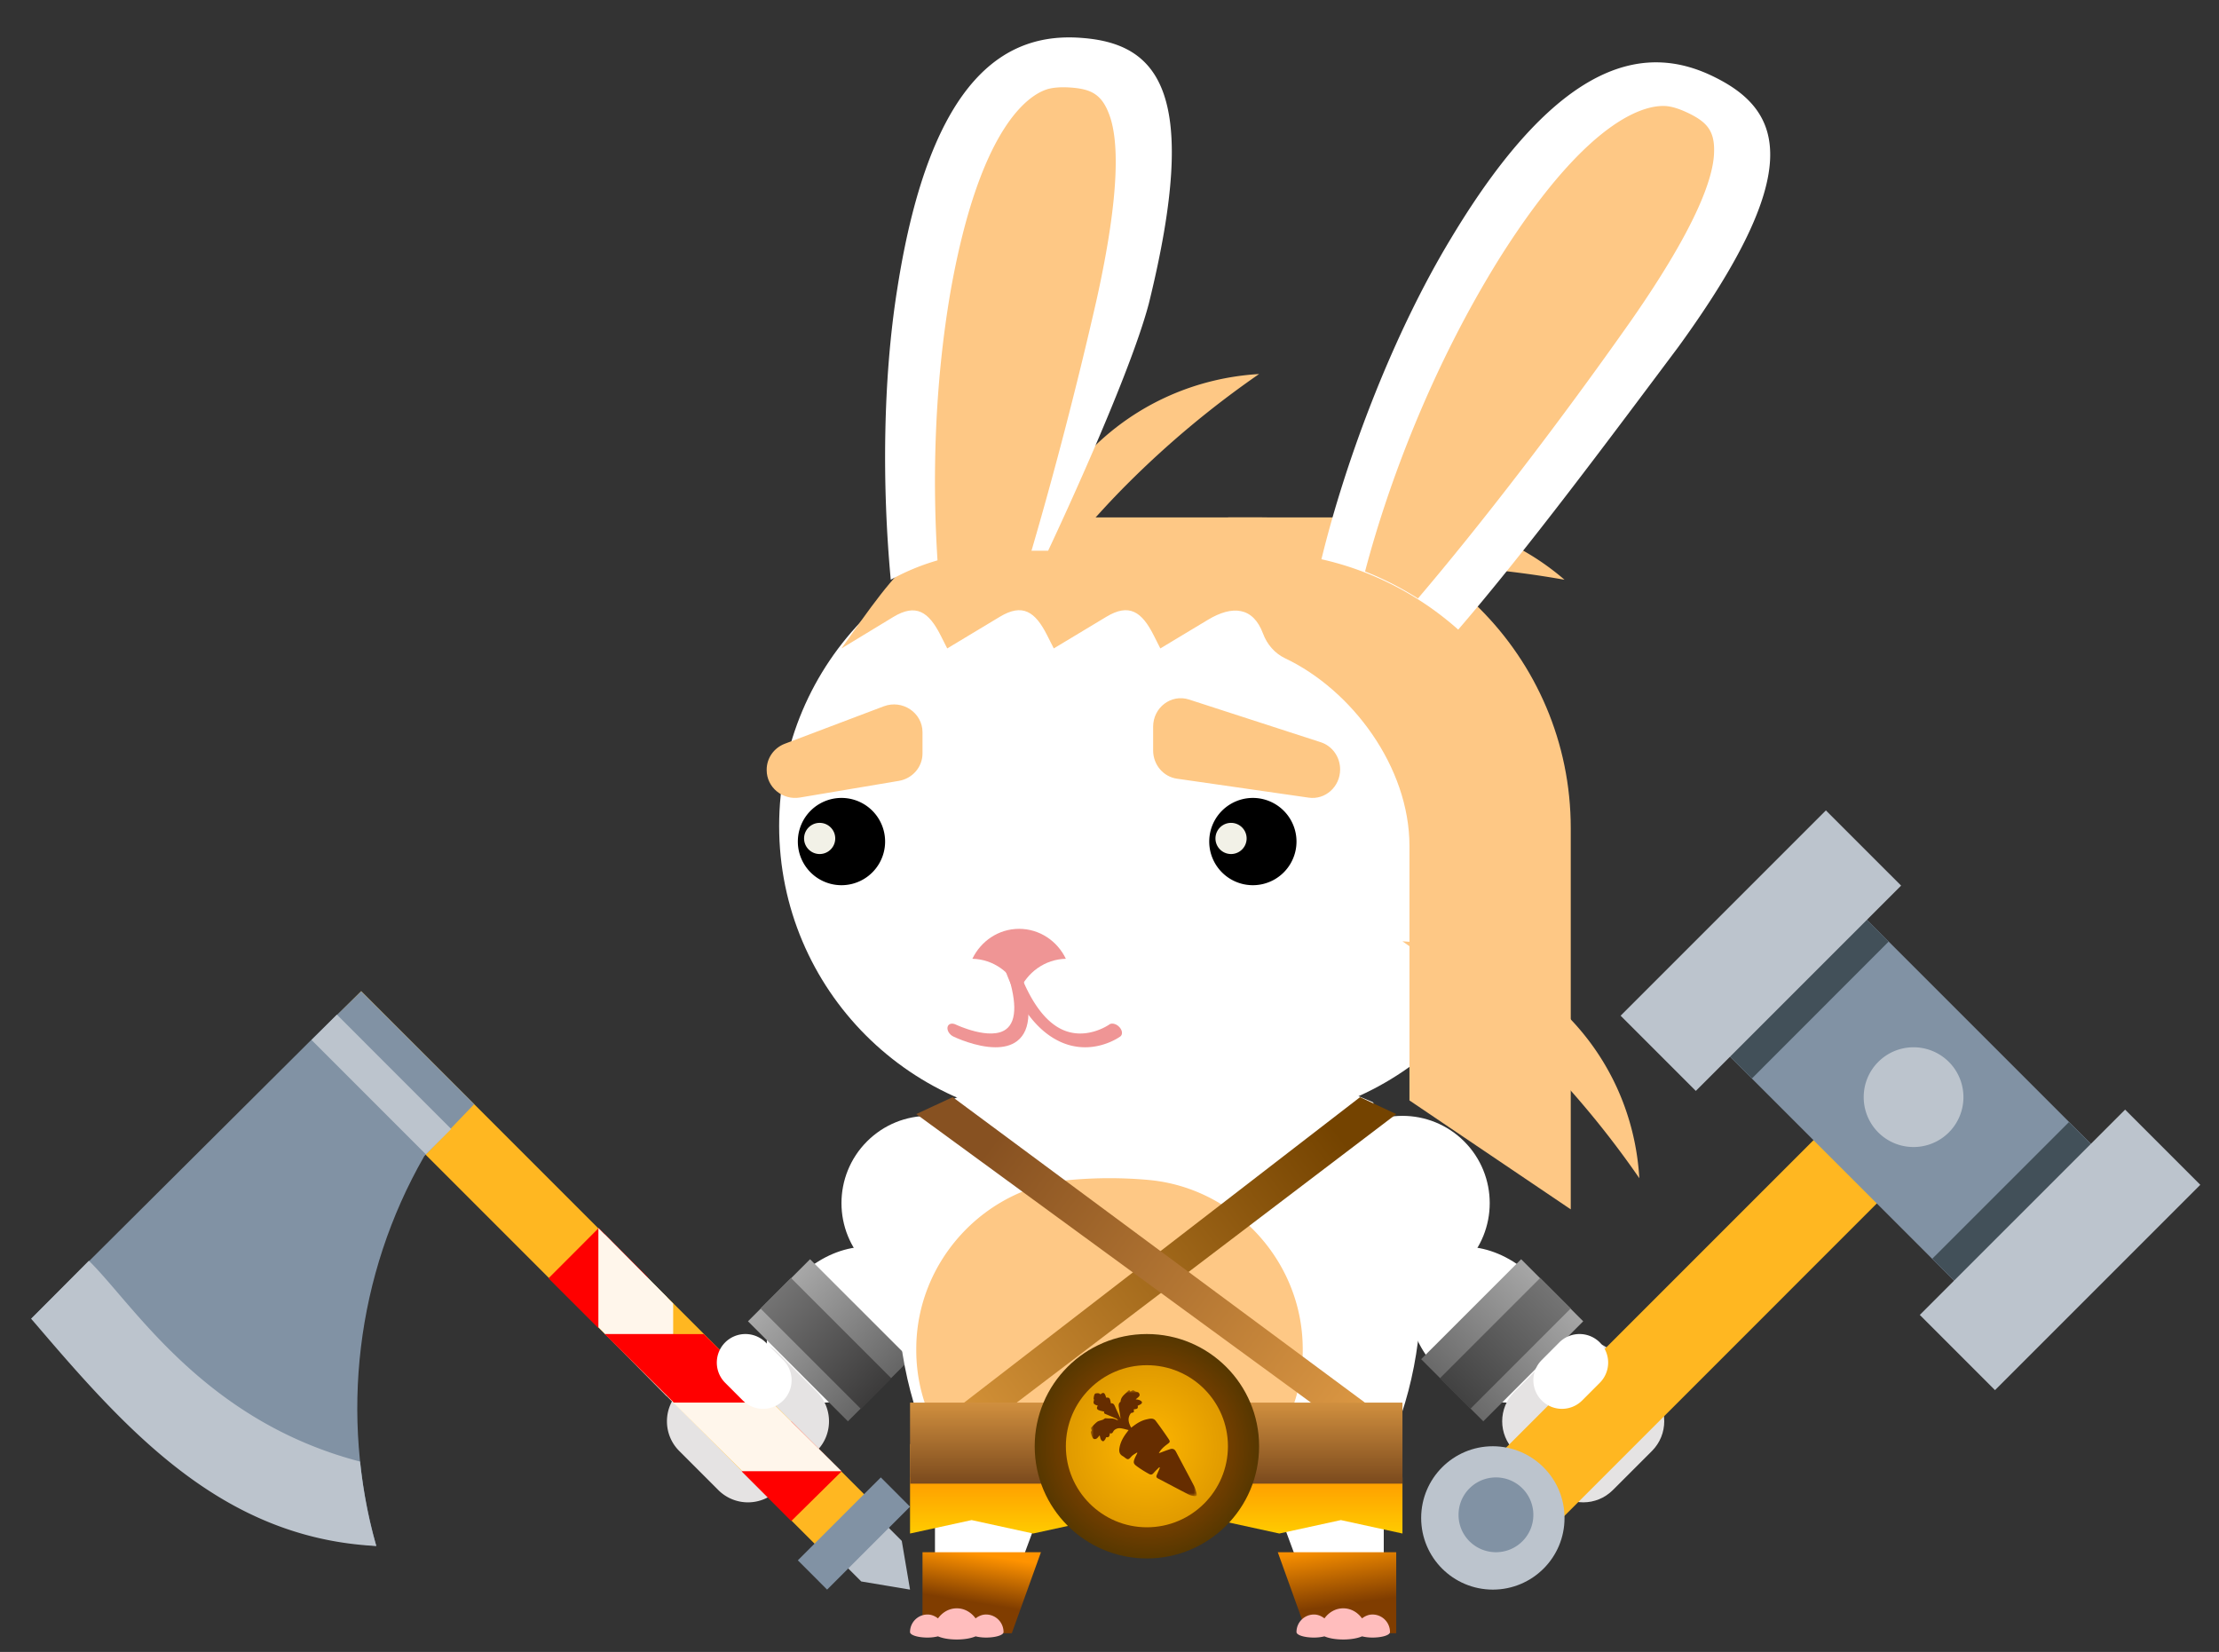 <svg height="265" width="356" xmlns="http://www.w3.org/2000/svg"><rect width="100%" height="100%" fill="#333333" stroke="none"/><linearGradient id="a" x1="135.874%" x2="21.507%" y1="-23.479%" y2="82.493%"><stop offset="0" stop-color="#ddd"/><stop offset="1" stop-color="#666"/></linearGradient><linearGradient id="b" x1="136.789%" x2="12.7%" y1="-22.303%" y2="93.592%"><stop offset=".013" stop-color="#909090"/><stop offset="1" stop-color="#3b3a3a"/></linearGradient><linearGradient id="c" x1="-46.725%" x2="71.334%" y1="-27.456%" y2="88.755%"><stop offset="0" stop-color="#dedede"/><stop offset="1" stop-color="#6a6a6a"/></linearGradient><linearGradient id="d" x1="0%" x2="78.86%" y1="20.489%" y2="100%"><stop offset="0" stop-color="#757575"/><stop offset="1" stop-color="#414141"/></linearGradient><linearGradient id="e" x1="50%" x2="36.236%" y1="-4.481%" y2="63.195%"><stop offset="0" stop-color="#f58d00"/><stop offset="1" stop-color="#803d00"/></linearGradient><linearGradient id="f" x1="50%" x2="63.662%" y1="2.918%" y2="60.29%"><stop offset="0" stop-color="#ff9300"/><stop offset="1" stop-color="#803d00"/></linearGradient><linearGradient id="g" x1="4.55%" x2="134.305%" y1="21.125%" y2="99.905%"><stop offset="0" stop-color="#744300"/><stop offset="1" stop-color="#ffb551"/></linearGradient><linearGradient id="h" x1="-36.785%" x2="90.593%" y1="96.625%" y2="23.83%"><stop offset="0" stop-color="#ffb551"/><stop offset="1" stop-color="#875121"/></linearGradient><linearGradient id="i" x1="50%" x2="50%" y1="100%" y2="0%"><stop offset="0" stop-color="#ffcb00"/><stop offset="1" stop-color="#ff9b00"/></linearGradient><linearGradient id="j" x1="50%" x2="50%" y1="-54.327%" y2="100%"><stop offset="0" stop-color="#ffb551"/><stop offset="1" stop-color="#7b4a1d"/></linearGradient><radialGradient id="l" cx="50%" cy="50.333%" r="56.842%"><stop offset="0" stop-color="#b74f00"/><stop offset="1" stop-color="#493400"/></radialGradient><radialGradient id="m" cx="50%" cy="50%" r="149.398%"><stop offset="0" stop-color="#ffb700"/><stop offset="1" stop-color="#a36200"/></radialGradient><mask id="k" fill="#fff"><path d="M0 265h356V0H0z" fill-rule="evenodd"/></mask><mask id="n" fill="#fff"><path d="M0 0h17v17H0z" fill-rule="evenodd"/></mask><g fill="none" fill-rule="evenodd"><path d="M139.098 183.097c-5.464 5.468-5.464 14.334 0 19.802s14.332 5.468 19.801 0c5.468-5.468 5.468-14.334 0-19.802-5.469-5.463-14.337-5.463-19.801 0" fill="#fff"/><path d="M127.977 204.982c-5.509 5.512-6.617 13.352-2.458 17.503 4.154 4.15 11.992 3.05 17.505-2.461 5.516-5.517 6.61-13.35 2.459-17.509-4.151-4.15-11.992-3.052-17.506 2.467" fill="#fff"/><path d="M236 211.955 219.968 228 210 218.034 226.037 202z" fill="url(#a)" transform="matrix(-1 0 0 1 356 0)"/><path d="M234 209.896 217.892 226 213 221.104 229.109 205z" fill="url(#b)" transform="matrix(-1 0 0 1 356 0)"/><path d="M108.972 223.254c-2.63 2.62-2.626 6.873-.006 9.498l6.282 6.284a6.724 6.724 0 0 0 9.505-.006l6.276-6.278c2.632-2.625 2.62-6.878.012-9.498l-6.299-6.287c-2.611-2.625-6.867-2.62-9.494 0z" fill="#e5e3e3"/><path d="M234.9 183.097c5.467 5.468 5.467 14.334 0 19.802-5.464 5.468-14.332 5.468-19.795 0-5.473-5.468-5.473-14.334 0-19.802 5.463-5.463 14.33-5.463 19.795 0" fill="#fff"/><path d="M246.022 204.982c5.511 5.512 6.618 13.352 2.457 17.503-4.151 4.15-11.99 3.05-17.507-2.461-5.509-5.517-6.607-13.35-2.455-17.509 4.15-4.15 11.99-3.052 17.505 2.467" fill="#fff"/><path d="M102 211.955 118.032 228l9.968-9.966L111.962 202z" fill="url(#c)" transform="matrix(-1 0 0 1 356 0)"/><path d="M104 209.896 120.103 226l4.897-4.896L108.893 205z" fill="url(#d)" transform="matrix(-1 0 0 1 356 0)"/><path d="M265.037 223.247c2.62 2.62 2.615 6.878 0 9.503l-6.287 6.284c-2.623 2.622-6.879 2.622-9.494-.006l-6.28-6.278c-2.633-2.625-2.633-6.882-.011-9.497l6.286-6.287c2.62-2.625 6.876-2.62 9.505.006z" fill="#e5e3e3"/><path d="M212.002 261H222v-27h-20z" fill="#fff"/><path d="M132 249v13h14.325L151 249z" fill="url(#e)" transform="matrix(-1 0 0 1 356 0)"/><path d="M160.004 261H150v-27h20z" fill="#fff"/><path d="M208 249v13h-14.325L189 249z" fill="url(#f)" transform="matrix(-1 0 0 1 356 0)"/><path d="M220.267 176.82C225.122 185.343 228 195.745 228 207c0 11.248-2.878 21.653-7.733 30.186-9.685 4.275-21.484 6.814-34.264 6.814-12.78 0-24.584-2.54-34.27-6.814C146.879 228.653 144 218.254 144 207s2.885-21.656 7.743-30.186c9.686-4.279 21.483-6.814 34.26-6.814 12.77 0 24.579 2.535 34.264 6.82" fill="#fff"/><path d="M184.251 189.28c13.825 1.25 24.677 13.04 24.748 26.969l.001.251v.25c-.072 13.93-10.924 25.72-24.748 26.97-2.04.184-4.127.28-6.25.28-2.125 0-4.213-.096-6.254-.281-13.824-1.25-24.676-13.04-24.748-26.968v-.504c.072-13.928 10.926-25.717 24.749-26.967a69.47 69.47 0 0 1 6.253-.28c2.123 0 4.209.096 6.25.28" fill="#fec885"/><path d="m210 238-78-59.277 5.803-2.723L210 231.693z" fill="url(#g)" transform="matrix(-1 0 0 1 356 0)"/><path d="m132 235 77-56.288-5.847-2.712L132 228.719z" fill="url(#h)" transform="matrix(-1 0 0 1 356 0)"/><path d="M125 132.498c0 26.23 21.264 47.502 47.487 47.502h26.028C224.738 180 246 158.728 246 132.498 246 106.27 224.738 85 198.515 85h-26.028C146.264 85 125 106.27 125 132.498" fill="#fff"/><g fill="#fec885"><path d="M202.63 101.638c-1.593-4.296-4.913-4.578-8.844-2.211l-7.631 4.591-1.067-2.112c-1.917-3.797-3.937-5.164-7.586-2.968l-8.441 5.08-1.065-2.11c-1.916-3.798-3.936-5.166-7.586-2.97l-8.443 5.08-1.056-2.088c-1.922-3.805-3.96-5.166-7.608-2.952l-8.303 5.04C144.056 91.312 149.088 83 165.91 83h36.13c27.592 0 49.96 22.317 49.96 49.846V194l-25.878-17.473v-40.832c0-12.637-9.23-25.017-19.956-30.098-1.657-.786-2.899-2.242-3.536-3.96"/><path d="M168.963 85.208c-1.163 0-2.141.31-2.963.792 2.013-5.08 5.023-9.85 9.128-13.957C182.604 64.56 192.213 60.574 202 60a152.219 152.219 0 0 0-21.212 17.701c-2.458 2.458-4.749 4.971-6.962 7.507zM225 151c9.558.56 18.945 4.45 26.243 11.751 7.309 7.301 11.2 16.694 11.757 26.249a148.433 148.433 0 0 0-17.276-20.72c-6.673-6.665-13.662-12.417-20.724-17.28zM224.003 90.624C214.521 90.632 197 83 197 83h26.992c10.38 0 19.816 3.79 27.008 10a154.298 154.298 0 0 0-26.997-2.376"/></g><path d="M194 135a7 7 0 1 0 14 0 7 7 0 0 0-14 0" fill="#000"/><path d="m188.815 124.912 21.146 3.043c2.662.384 5.039-1.751 5.039-4.528 0-1.997-1.257-3.764-3.102-4.361l-21.145-6.853c-2.853-.923-5.753 1.275-5.753 4.362v3.809c0 2.281 1.629 4.213 3.815 4.528M144.205 125.264l-15.857 2.67c-2.794.47-5.348-1.63-5.348-4.397v-.074c0-1.842 1.159-3.495 2.92-4.16l15.857-5.998c2.996-1.132 6.223 1.025 6.223 4.161v3.4c0 2.172-1.601 4.028-3.795 4.398" fill="#fec885"/><path d="M131 237v9l9.88-2.155 9.874 2.155 9.875-2.155 9.869 2.155 9.874-2.155 9.88 2.155 9.869-2.155L210 246v-9z" fill="url(#i)" transform="matrix(-1 0 0 1 356 0)"/><path d="M131 238h79v-13h-79z" fill="url(#j)" mask="url(#k)" transform="matrix(-1 0 0 1 356 0)"/><path d="M172.002 250c-9.94 0-18.002-8.056-18.002-18.001 0-9.94 8.062-17.999 18.002-17.999 9.941 0 17.998 8.059 17.998 17.999 0 9.945-8.057 18.001-17.998 18.001z" fill="url(#l)" mask="url(#k)" transform="matrix(-1 0 0 1 356 0)"/><path d="M172.001 245c-7.173 0-13.001-5.825-13.001-13.006S164.828 219 172.001 219c7.17 0 12.999 5.813 12.999 12.994S179.17 245 172.001 245z" fill="url(#m)" mask="url(#k)" transform="matrix(-1 0 0 1 356 0)"/><path d="M53 191.155 63.157 181 121 238.841 110.838 249z" fill="#ffb721" mask="url(#k)" transform="matrix(-1 0 0 1 356 0)"/><path d="M99.343 215.344a4.579 4.579 0 0 0 0 6.48l2.83 2.836a4.583 4.583 0 0 0 6.477 0 4.582 4.582 0 0 0 .005-6.49l-2.82-2.829a4.595 4.595 0 0 0-6.492.003" fill="#fff" mask="url(#k)" transform="matrix(-1 0 0 1 356 0)"/><path d="M116.496 232c6.357.005 11.495 5.15 11.504 11.499 0 6.358-5.137 11.492-11.504 11.501-6.364-.009-11.506-5.154-11.496-11.488 0-6.363 5.155-11.493 11.496-11.512" fill="#bcc4cd" mask="url(#k)" transform="matrix(-1 0 0 1 356 0)"/><path d="M116.001 237c3.325.005 6.01 2.696 5.999 6.002.01 3.313-2.67 5.987-5.999 5.998-3.315 0-6.001-2.685-6.001-5.985a6.003 6.003 0 0 1 6.001-6.015M13 191.032 34.95 213 86 161.963 64.035 140z" fill="#8192a4" mask="url(#k)" transform="matrix(-1 0 0 1 356 0)"/><path d="M49 168c4.419 0 8.005 3.574 8 8.001A7.984 7.984 0 0 1 49.005 184 8 8 0 0 1 41 175.993 7.999 7.999 0 0 1 49 168" fill="#bcc4cd" mask="url(#k)" transform="matrix(-1 0 0 1 356 0)"/><path d="M53 151.048 74.932 173 86 161.942 64.067 140zM13 191.069 34.929 213 46 201.919 24.072 180z" fill="#425059" mask="url(#k)" transform="matrix(-1 0 0 1 356 0)"/><path d="M83.935 175 51 142.066 63.067 130 96 162.933zM35.937 223 3 190.064 15.064 178 48 210.933zM217.826 253.691 210 255l1.327-7.818 4.168-4.182 6.505 6.517z" fill="#bcc4cd" mask="url(#k)" transform="matrix(-1 0 0 1 356 0)"/><path d="m224.95 248-7.95-7.94L298.052 159l7.948 7.943z" fill="#ffb721" mask="url(#k)" transform="matrix(-1 0 0 1 356 0)"/><path d="M331.428 231.134c-9.994 10.009-22.723 15.634-35.797 16.866 5.847-20.768 3.283-43.414-7.696-62.532l-8.016-8.346L298.052 159l8.332 8.136L351 211.543" fill="#8192a4" mask="url(#k)" transform="matrix(-1 0 0 1 356 0)"/><path d="m283.611 181.109 18.348-18.35 4.065 4.066-18.348 18.35a2234.54 2234.54 0 0 0-4.065-4.066zM351 211.542c-15.085 17.686-30.396 35.202-55.369 36.458 1.293-4.447 2.123-8.977 2.605-13.542 25.08-6.549 36.35-25.2 43.506-32.218" fill="#bcc4cd" mask="url(#k)" transform="matrix(-1 0 0 1 356 0)"/><path d="M223.304 255 210 241.695l4.69-4.695L228 250.3z" fill="#8192a4" mask="url(#k)" transform="matrix(-1 0 0 1 356 0)"/><path d="m260.05 213-8.05-8.043 7.952-7.957 8.048 8.056zM229.053 244 221 236.052l8.053-8.052 7.947 8.052z" fill="red" mask="url(#k)" transform="matrix(-1 0 0 1 356 0)"/><path d="M249 224v-15.902L260 197v15.902z" fill="#fff6eb" mask="url(#k)" transform="matrix(-1 0 0 1 356 0)"/><path d="M248 225v-15.9l11-11.1-.01 15.895z" fill="#fff6eb" mask="url(#k)" transform="matrix(-1 0 0 1 356 0)"/><path d="M247.888 225 232 224.992l11.095-10.987L259 214z" fill="red" mask="url(#k)" transform="matrix(-1 0 0 1 356 0)"/><path d="M236.906 236H221l11.102-11H248z" fill="#fff6eb" mask="url(#k)" transform="matrix(-1 0 0 1 356 0)"/><path d="M239.66 215.344a4.584 4.584 0 0 1 0 6.478l-2.83 2.836a4.587 4.587 0 0 1-6.485-6.489l2.82-2.828a4.6 4.6 0 0 1 6.495.003M187.847 88.348h6.207c7.455 0 13.655 1.674 19.04 4.652 1.384-14.892 1.296-32.035-1.056-46.73-5.39-34.499-17.793-41.141-29.637-40.184-12.332.94-19.028 8.849-10.721 42.57 3.255 12.42 16.167 39.692 16.167 39.692M144 89.71c-3.965-16.224-11.51-36.154-20.802-51.5-17.83-29.7-31.786-31.131-42.395-25.783-11.067 5.517-14.324 15.316 5.92 43.201C97.686 70.266 110.88 88.021 122.055 101c6.151-5.465 13.644-9.424 21.945-11.29" fill="#fff" mask="url(#k)" transform="matrix(-1 0 0 1 356 0)"/><path d="M194.13 88.536c4.183 0 7.975.51 11.455 1.464.837-12.808.53-27.992-2.066-43.154-4.838-27.393-13.094-32.003-15.94-32.64-.911-.2-2.006-.253-3.329-.165-3.127.23-4.934.962-6.164 4.223-1.498 3.827-1.954 12.143 2.012 29.942 3.222 14.14 6.921 28.227 10.473 40.33zM115.36 41.317C100.5 17.794 91.118 16.602 88.244 17.07c-.92.153-1.95.512-3.141 1.085-2.805 1.374-4.199 2.723-4.098 6.195.064 4.094 2.795 11.95 13.21 26.928C106.05 68.124 118.744 84.534 128.514 96A50.303 50.303 0 0 1 137 91.675c-3.73-14.202-10.824-33.043-21.64-50.358z" fill="#fec885" mask="url(#k)" transform="matrix(-1 0 0 1 356 0)"/><path d="M200 153.803c-1.37-2.847-4.21-4.803-7.5-4.803-3.288 0-6.134 1.956-7.5 4.803 3.356.076 6.236 2.186 7.5 5.197 1.262-3.011 4.135-5.12 7.5-5.197z" fill="#ef9595" mask="url(#k)" transform="matrix(-1 0 0 1 356 0)"/><path d="M176.277 166.273c-.414-.301-.36-.974.132-1.507.481-.529 1.219-.72 1.63-.417.038.031 3.77 2.655 7.683.746 2.779-1.358 5.139-4.717 7.03-9.992.217-.602.886-1.103 1.488-1.103.601 0 .907.501.69 1.103-2.194 6.122-5.156 10.13-8.803 11.905a9.52 9.52 0 0 1-4.215.992c-3.206 0-5.502-1.628-5.635-1.727z" fill="#ef9595" mask="url(#k)" transform="matrix(-1 0 0 1 356 0)"/><path d="M192.83 167.008c-2.347-1.775-2.436-5.777-.27-11.905.213-.602.872-1.103 1.466-1.103.592 0 .893.501.68 1.103-1.863 5.275-1.908 8.634-.128 9.992 2.5 1.909 8.033-.715 8.094-.746.62-.298 1.205-.112 1.312.417.105.533-.31 1.206-.93 1.507-.209.1-3.613 1.727-6.776 1.727-1.262 0-2.493-.26-3.448-.992z" fill="#ef9595" mask="url(#k)" transform="matrix(-1 0 0 1 356 0)"/><path d="M205.515 259.614c-.69-.953-1.753-1.614-3.014-1.614-1.263 0-2.327.661-3.016 1.614-.473-.366-1.04-.622-1.683-.622A2.81 2.81 0 0 0 195 261.81c0 .486 1.255.88 2.802.88.644 0 1.21-.079 1.683-.194.69.299 1.753.505 3.016.505 1.26 0 2.325-.206 3.014-.505.473.115 1.04.195 1.683.195 1.548 0 2.802-.395 2.802-.881a2.81 2.81 0 0 0-2.802-2.817c-.644 0-1.21.256-1.683.622zM143.514 259.614c-.689-.953-1.753-1.614-3.014-1.614s-2.326.661-3.015 1.614c-.473-.366-1.039-.622-1.683-.622A2.81 2.81 0 0 0 133 261.81c0 .486 1.254.88 2.802.88.644 0 1.21-.079 1.683-.194.689.299 1.753.505 3.015.505s2.325-.206 3.014-.505c.473.115 1.04.195 1.684.195 1.547 0 2.802-.395 2.802-.881a2.81 2.81 0 0 0-2.802-2.817c-.644 0-1.21.256-1.684.622z" fill="#ffbdbd" mask="url(#k)" transform="matrix(-1 0 0 1 356 0)"/><path d="M161 134.5a2.5 2.5 0 1 1-5 0 2.5 2.5 0 0 1 5 0" fill="#f2f1e7" mask="url(#k)" transform="matrix(-1 0 0 1 356 0)"/><path d="M228 135a7 7 0 1 1-14 0 7 7 0 0 1 14 0" fill="#000" mask="url(#k)" transform="matrix(-1 0 0 1 356 0)"/><path d="M227 134.5a2.5 2.5 0 1 1-5 0 2.5 2.5 0 0 1 5 0" fill="#f2f1e7" mask="url(#k)" transform="matrix(-1 0 0 1 356 0)"/><g mask="url(#k)" transform="matrix(-1 0 0 1 356 0)"><path d="M6.079 10.12c-.275-.562-.752-1.002-1.284-1.397-.55-.409-.58-.436-.202-1a68.82 68.82 0 0 1 1.983-2.789c.395-.53.968-.358 1.48-.245.807.178 1.501.602 2.154 1.097l.315.235c.425-.786.65-1.545.023-2.352-.479-.087-.534-.148-.42-.568-.308-.095-.812-.009-.643-.597-.156-.074-.312-.132-.45-.217-.332-.203-.325-.425.018-.622.108-.062.233-.102.355-.133.105-.027.217-.029.38-.048C9.49 1.152 8.892.95 9.312.417c.13-.166.499-.128.667-.282.292-.267.442.002.666.1L10.804 0c.045.01.096.007.116.03.487.574 1.266.942 1.307 1.832.321.217.327.535.277.869-.089.586-.181 1.172-.289 1.865.325-.711.622-1.345.905-1.985.13-.294.267-.557.65-.484.175-.903.215-.95.773-.928.201-.799.427-.934.9-.524.104-.06.211-.171.322-.175.198-.006.488-.016.577.1.142.185.162.47.209.717.016.084-.087.194-.064.272.146.51.088.648-.396.83-.07.026-.144.045-.22.068.221.343.19.579-.141.72-.276.119-.582.163-.889.244.123.3-.128.349-.331.434-.524.221-1.049.44-1.569.669-.1.043-.181.127-.355.253.169-.028.245-.021.3-.053.543-.318 1.156-.168 1.734-.245.122-.016.266.143.403.215.06.032.13.046.194.07.26.096.562.139.772.301.356.276.663.618.966.955.044.048-.049.219-.1.415.022.045.167.206.142.335a2.89 2.89 0 0 1-.313.864c-.135.24-.472.244-.701.04-.147-.13-.265-.293-.409-.454-.063.236-.09.467-.19.663-.065.129-.222.268-.356.287-.091.014-.23-.157-.314-.27-.081-.11-.118-.25-.175-.378-.436.044-.531-.055-.603-.653-.364.145-.426-.087-.597-.354-.158-.245-.583-.438-.892-.44-.475-.004-.951.175-1.512.295.152.207.227.315.307.419.57.743 1.013 1.545 1.165 2.485.09.547-.014 1.002-.548 1.291-.289.157-.568.498-.835.481-.252-.016-.47-.405-.724-.604-.222-.173-.471-.31-.709-.464l-.061.074c.141.287.304.565.42.86.251.638.227.851-.308 1.247-.599.443-1.237.84-1.887 1.204-.466.26-.592.183-.94-.218-.247-.285-.532-.538-.8-.804l-.097.082c.168.39.333.78.505 1.169.104.236.058.41-.18.534-1.661.87-3.318 1.75-4.984 2.61-.231.12-.504.179-.765.217-.46.067-.57-.057-.447-.499.106-.377.207-.765.386-1.11.957-1.842 1.944-3.669 2.907-5.508.215-.41.533-.53.938-.398.61.198 1.206.434 1.8.651" fill="#662d00" mask="url(#n)" transform="translate(164 223)"/></g></g></svg>